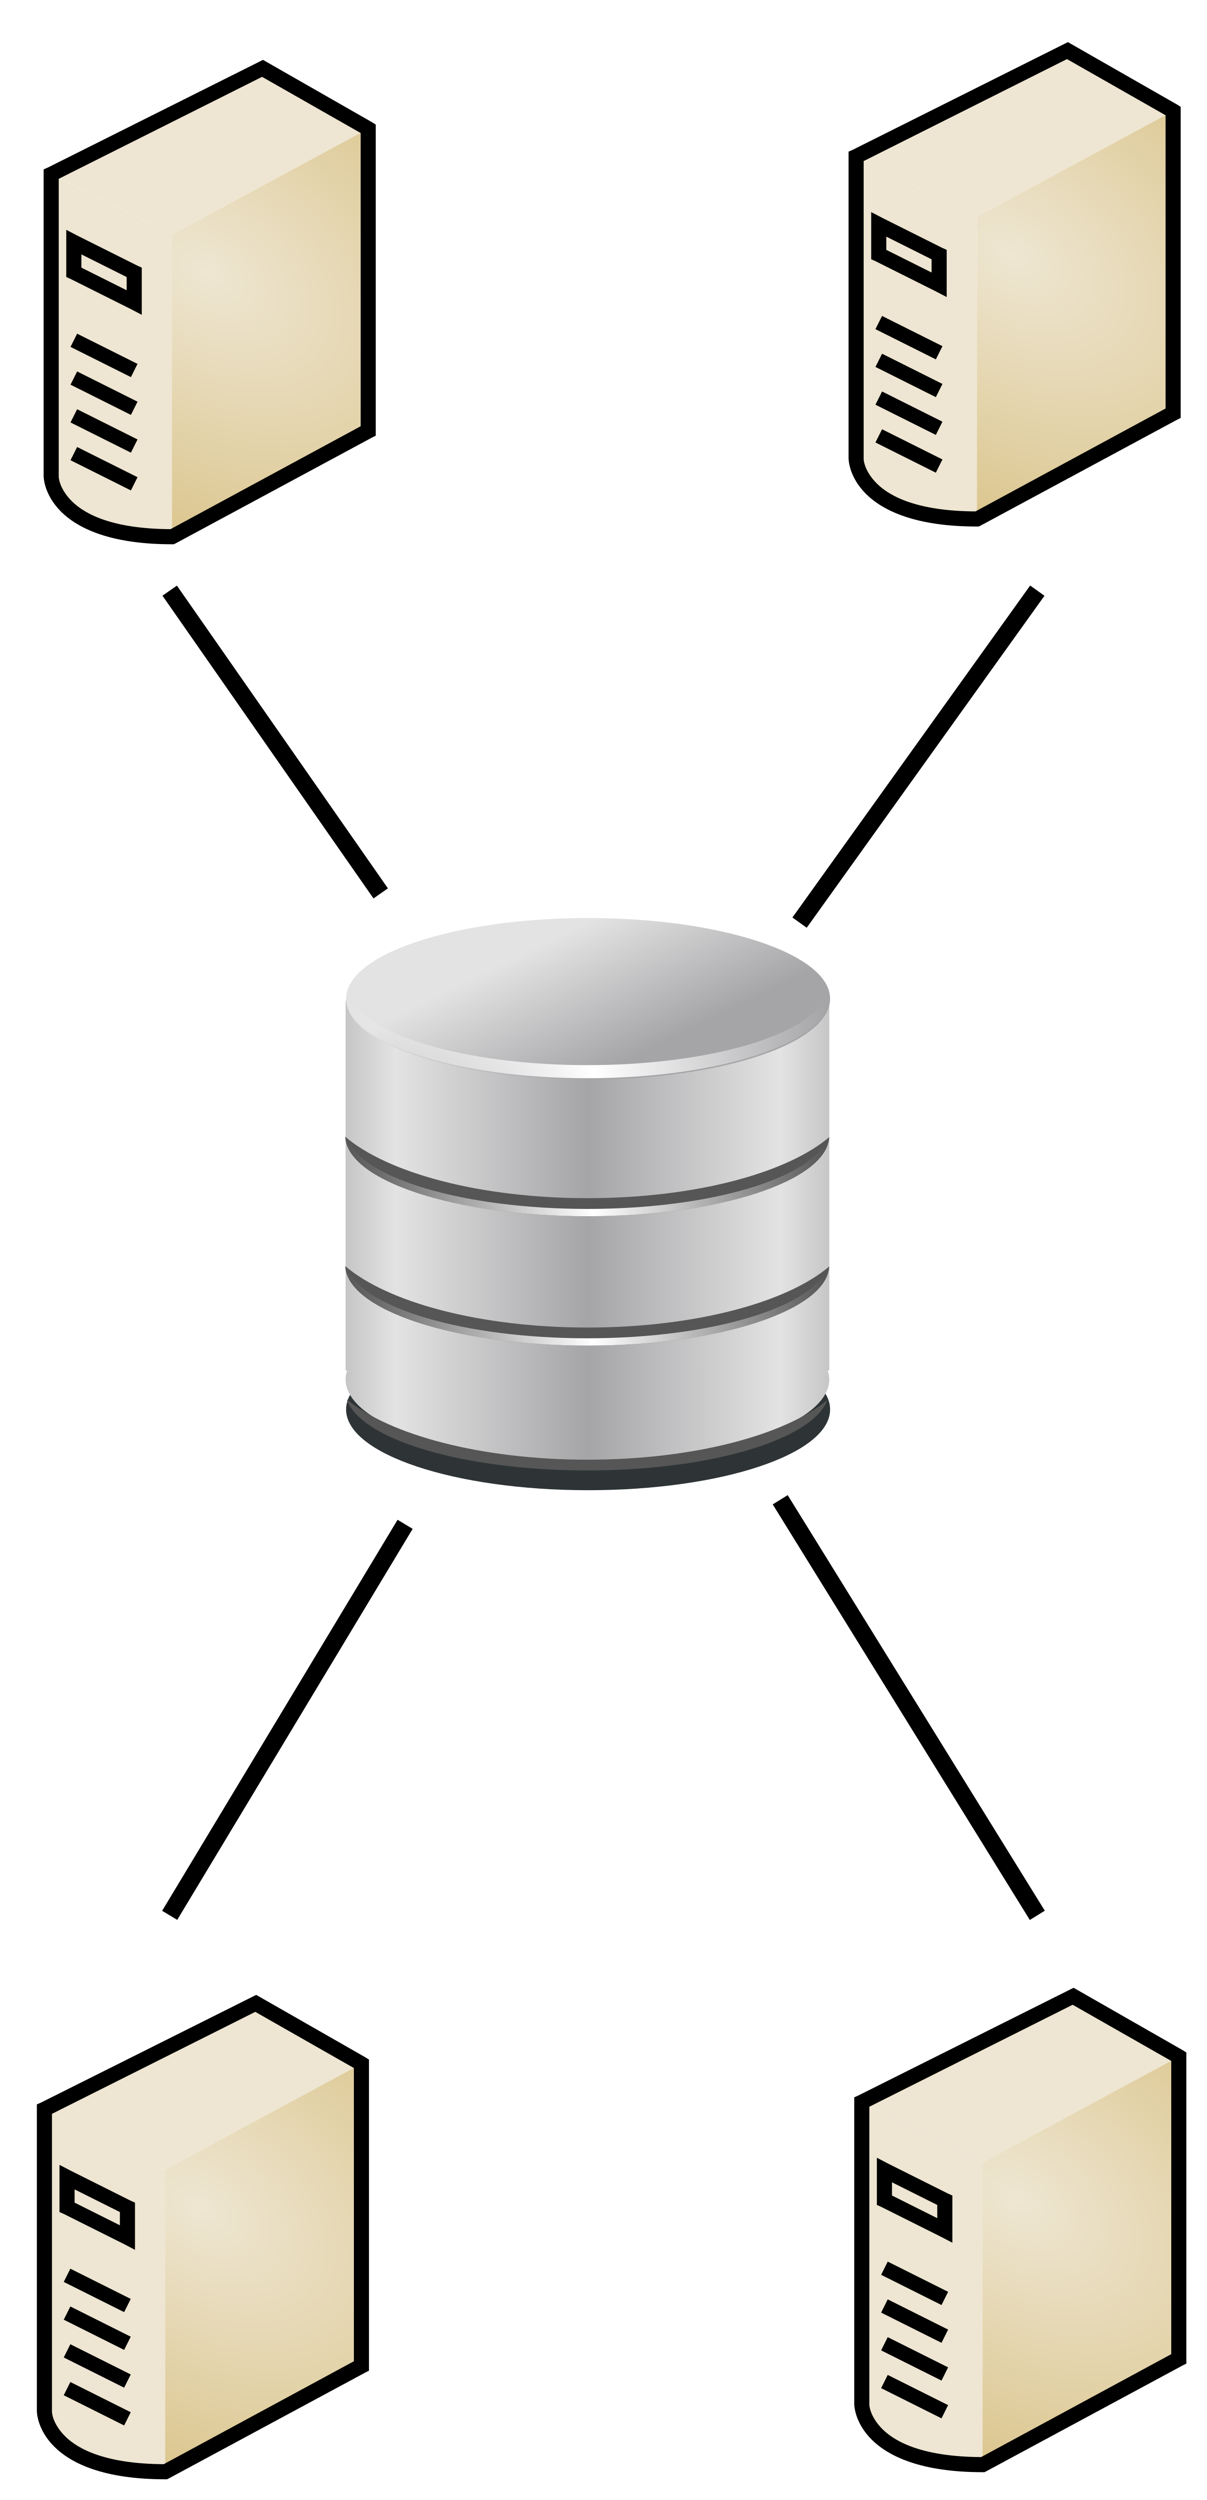 <?xml version="1.0" encoding="UTF-8" standalone="no"?>
<!-- Created with Inkscape (http://www.inkscape.org/) -->

<svg
   xmlns:dc="http://purl.org/dc/elements/1.1/"
   xmlns:cc="http://creativecommons.org/ns#"
   xmlns:rdf="http://www.w3.org/1999/02/22-rdf-syntax-ns#"
   xmlns:svg="http://www.w3.org/2000/svg"
   xmlns="http://www.w3.org/2000/svg"
   xmlns:xlink="http://www.w3.org/1999/xlink"
   xmlns:sodipodi="http://sodipodi.sourceforge.net/DTD/sodipodi-0.dtd"
   xmlns:inkscape="http://www.inkscape.org/namespaces/inkscape"
   width="486.035"
   height="1005.831"
   id="svg2"
   version="1.1"
   inkscape:version="0.48.4 r9939"
   sodipodi:docname="shared.svg">
  <defs
     id="defs4">
    <radialGradient
       r="6.5"
       fy="665.756"
       fx="255.393"
       cy="665.756"
       cx="255.393"
       gradientTransform="matrix(3.543,2.374,-1.542,2.302,134.58,-2123.846)"
       gradientUnits="userSpaceOnUse"
       id="radialGradient8734"
       xlink:href="#linearGradient5628"
       inkscape:collect="always" />
    <linearGradient
       id="linearGradient5628">
      <stop
         style="stop-color:#eee6d2;stop-opacity:1;"
         offset="0"
         id="stop5630" />
      <stop
         style="stop-color:#dac388;stop-opacity:1;"
         offset="1"
         id="stop5632" />
    </linearGradient>
    <radialGradient
       r="6.5"
       fy="665.756"
       fx="255.393"
       cy="665.756"
       cx="255.393"
       gradientTransform="matrix(3.543,2.374,-1.542,2.302,134.58,-2123.846)"
       gradientUnits="userSpaceOnUse"
       id="radialGradient8734-4"
       xlink:href="#linearGradient5628-8"
       inkscape:collect="always" />
    <linearGradient
       id="linearGradient5628-8">
      <stop
         style="stop-color:#eee6d2;stop-opacity:1;"
         offset="0"
         id="stop5630-0" />
      <stop
         style="stop-color:#dac388;stop-opacity:1;"
         offset="1"
         id="stop5632-0" />
    </linearGradient>
    <radialGradient
       r="6.5"
       fy="665.756"
       fx="255.393"
       cy="665.756"
       cx="255.393"
       gradientTransform="matrix(3.543,2.374,-1.542,2.302,134.58,-2123.846)"
       gradientUnits="userSpaceOnUse"
       id="radialGradient8734-0"
       xlink:href="#linearGradient5628-1"
       inkscape:collect="always" />
    <linearGradient
       id="linearGradient5628-1">
      <stop
         style="stop-color:#eee6d2;stop-opacity:1;"
         offset="0"
         id="stop5630-3" />
      <stop
         style="stop-color:#dac388;stop-opacity:1;"
         offset="1"
         id="stop5632-2" />
    </linearGradient>
    <radialGradient
       r="6.5"
       fy="665.756"
       fx="255.393"
       cy="665.756"
       cx="255.393"
       gradientTransform="matrix(3.543,2.374,-1.542,2.302,134.58,-2123.846)"
       gradientUnits="userSpaceOnUse"
       id="radialGradient8734-02"
       xlink:href="#linearGradient5628-6"
       inkscape:collect="always" />
    <linearGradient
       id="linearGradient5628-6">
      <stop
         style="stop-color:#eee6d2;stop-opacity:1;"
         offset="0"
         id="stop5630-2" />
      <stop
         style="stop-color:#dac388;stop-opacity:1;"
         offset="1"
         id="stop5632-22" />
    </linearGradient>
    <linearGradient
       y2="520.328"
       x2="327.781"
       y1="522.612"
       x1="308.5"
       spreadMethod="reflect"
       gradientTransform="translate(0,22)"
       gradientUnits="userSpaceOnUse"
       id="linearGradient6118"
       xlink:href="#linearGradient6035"
       inkscape:collect="always" />
    <linearGradient
       y2="520.328"
       x2="327.781"
       y1="522.612"
       x1="308.5"
       spreadMethod="reflect"
       gradientTransform="translate(0,12)"
       gradientUnits="userSpaceOnUse"
       id="linearGradient6116"
       xlink:href="#linearGradient6035"
       inkscape:collect="always" />
    <linearGradient
       y2="520.328"
       x2="327.781"
       y1="522.612"
       x1="308.5"
       spreadMethod="reflect"
       gradientTransform="translate(0,0.25)"
       gradientUnits="userSpaceOnUse"
       id="linearGradient6114"
       xlink:href="#linearGradient6035"
       inkscape:collect="always" />
    <linearGradient
       y2="527.335"
       x2="286.631"
       y1="518.557"
       x1="282.357"
       gradientUnits="userSpaceOnUse"
       id="linearGradient6112"
       xlink:href="#linearGradient5466"
       inkscape:collect="always" />
    <linearGradient
       y2="511.966"
       x2="286.628"
       y1="511.966"
       x1="269.97"
       spreadMethod="reflect"
       gradientTransform="matrix(1.182,0,0,1.182,-30.649,-69.394)"
       gradientUnits="userSpaceOnUse"
       id="linearGradient6110"
       xlink:href="#linearGradient5495"
       inkscape:collect="always" />
    <filter
       color-interpolation-filters="sRGB"
       height="1.386"
       y="-0.193"
       width="1.129"
       x="-0.064"
       id="filter6093"
       inkscape:collect="always">
      <feGaussianBlur
         id="feGaussianBlur6095"
         stdDeviation="0.893"
         inkscape:collect="always" />
    </filter>
    <linearGradient
       id="linearGradient5466"
       inkscape:collect="always">
      <stop
         id="stop5468"
         offset="0"
         style="stop-color:#e3e3e3;stop-opacity:1" />
      <stop
         id="stop5470"
         offset="1"
         style="stop-color:#a5a5a8;stop-opacity:1" />
    </linearGradient>
    <linearGradient
       inkscape:collect="always"
       id="linearGradient5495">
      <stop
         style="stop-color:#c6c6c6;stop-opacity:1"
         offset="0"
         id="stop5497" />
      <stop
         id="stop5501"
         offset="0.205"
         style="stop-color:#e3e3e3;stop-opacity:1" />
      <stop
         style="stop-color:#a5a5a8;stop-opacity:1"
         offset="1"
         id="stop5499" />
    </linearGradient>
    <linearGradient
       id="linearGradient6035">
      <stop
         id="stop6037"
         offset="0"
         style="stop-color:#ffffff;stop-opacity:1;" />
      <stop
         id="stop6039"
         offset="1"
         style="stop-color:#ffffff;stop-opacity:0;" />
    </linearGradient>
  </defs>
  <sodipodi:namedview
     id="base"
     pagecolor="#ffffff"
     bordercolor="#666666"
     borderopacity="1.0"
     inkscape:pageopacity="0.0"
     inkscape:pageshadow="2"
     inkscape:zoom="0.35"
     inkscape:cx="-254.97034"
     inkscape:cy="503.65029"
     inkscape:document-units="px"
     inkscape:current-layer="layer1"
     showgrid="false"
     fit-margin-top="0"
     fit-margin-left="0"
     fit-margin-right="0"
     fit-margin-bottom="0"
     inkscape:window-width="1400"
     inkscape:window-height="991"
     inkscape:window-x="0"
     inkscape:window-y="27"
     inkscape:window-maximized="1" />
  <g
     inkscape:label="Layer 1"
     inkscape:groupmode="layer"
     id="layer1"
     transform="translate(-134.256,-30.182)">
    <path
       id="path10910"
       style="fill:#ffffff;fill-opacity:1;fill-rule:nonzero;stroke:none"
       d="m 244.897,612.371 221.011,0 0,-195.009 -221.011,0 0,195.009 z"
       inkscape:connector-curvature="0" />
    <path
       id="path10914"
       style="fill:#ffffff;fill-opacity:1;fill-rule:nonzero;stroke:none"
       d="m 465.907,417.361 c 0,17.95 -49.475,32.502 -110.505,32.502 -61.03,0 -110.506,-14.553 -110.506,-32.502 0,-17.95 49.475,-32.5 110.506,-32.5 61.03,0 110.505,14.55 110.505,32.5"
       inkscape:connector-curvature="0" />
    <path
       id="path11088"
       style="fill:none;stroke:#000000;stroke-width:7.087;stroke-linecap:butt;stroke-linejoin:miter;stroke-miterlimit:10;stroke-opacity:1;stroke-dasharray:none"
       d="m 448.432,633.626 103.53,167.213"
       inkscape:connector-curvature="0" />
    <path
       id="path11090"
       style="fill:none;stroke:#000000;stroke-width:7.087;stroke-linecap:butt;stroke-linejoin:miter;stroke-miterlimit:10;stroke-opacity:1;stroke-dasharray:none"
       d="M 287.556,389.648 202.585,267.836"
       inkscape:connector-curvature="0" />
    <path
       id="path11092"
       style="fill:none;stroke:#000000;stroke-width:7.087;stroke-linecap:butt;stroke-linejoin:miter;stroke-miterlimit:10;stroke-opacity:1;stroke-dasharray:none"
       d="m 456.225,401.408 95.737,-133.572"
       inkscape:connector-curvature="0" />
    <path
       id="path11094"
       style="fill:none;stroke:#000000;stroke-width:7.087;stroke-linecap:butt;stroke-linejoin:miter;stroke-miterlimit:10;stroke-opacity:1;stroke-dasharray:none"
       d="M 297.39,643.506 202.585,800.838"
       inkscape:connector-curvature="0" />
    <g
       id="layer1-0"
       inkscape:label="Calque 1"
       transform="matrix(6.079,0,0,6.079,139.669,48.567)">
      <path
         id="path8460"
         d=""
         style="fill:#888888;fill-opacity:1;stroke:none"
         inkscape:connector-curvature="0" />
      <path
         id="path8462"
         d=""
         style="fill:#888888;fill-opacity:1;stroke:none"
         inkscape:connector-curvature="0" />
      <path
         id="path8464"
         d=""
         style="fill:#888888;fill-opacity:1;stroke:none"
         inkscape:connector-curvature="0" />
      <g
         id="g8762">
        <path
           style="fill:#eee6d2;fill-opacity:1;fill-rule:evenodd;stroke:none"
           d="m 2.5,8.5 14,-7 7,4 -13,7 -8,-4 z"
           id="path13180"
           sodipodi:nodetypes="ccccc"
           inkscape:connector-curvature="0" />
        <path
           style="fill:#eee6d2;fill-opacity:1;fill-rule:evenodd;stroke:none"
           d="m 2.5,8.5 0,20 c 0,0 0.052,4 8,4 l 0,-20 -8,-4 z"
           id="path13182"
           sodipodi:nodetypes="ccccc"
           inkscape:connector-curvature="0" />
        <path
           style="fill:url(#radialGradient8734);fill-opacity:1;fill-rule:evenodd;stroke:none"
           d="m 23.5,5.5 0,20 -13,7 0,-20 13,-7 z"
           id="path13184"
           sodipodi:nodetypes="ccccc"
           inkscape:connector-curvature="0" />
        <path
           style="fill:#000000;fill-opacity:1;fill-rule:evenodd;stroke:none"
           d="m 16.531,0.938 -0.25,0.125 -14,7 L 2,8.188 2,8.5 l 0,20 c 0,0 0.006,0.344 0.156,0.781 0.15,0.437 0.438,1.005 1,1.562 C 4.279,31.96 6.442,33 10.5,33 l 0.125,0 0.125,-0.062 13,-7 0.25,-0.125 0,-0.312 0,-20 0,-0.281 -0.25,-0.156 -7,-4 -0.219,-0.125 z M 16.469,2.062 23,5.781 23,25.188 10.406,32 C 6.598,31.98 4.756,31.031 3.875,30.156 3.43,29.714 3.201,29.282 3.094,28.969 2.986,28.656 3,28.5 3,28.5 L 3,8.812 16.469,2.062 z"
           id="path13186"
           inkscape:connector-curvature="0" />
        <path
           style="fill:#000000;fill-opacity:1;fill-rule:evenodd;stroke:none"
           d="m 3.5,12.188 0,0.812 0,2 0,0.312 0.281,0.125 4,2 L 8.5,17.812 8.5,17 l 0,-2 0,-0.312 -0.281,-0.125 -4,-2 L 3.5,12.188 z m 1,1.625 3,1.5 0,0.875 -3,-1.5 0,-0.875 z"
           id="path13188"
           inkscape:connector-curvature="0" />
        <path
           style="fill:#000000;fill-opacity:1;fill-rule:evenodd;stroke:none"
           d="m 4.219,19.062 -0.438,0.875 4,2 0.438,-0.875 -4,-2 z"
           id="path13190"
           inkscape:connector-curvature="0" />
        <path
           style="fill:#000000;fill-opacity:1;fill-rule:evenodd;stroke:none"
           d="m 4.219,21.562 -0.438,0.875 4,2 0.438,-0.875 -4,-2 z"
           id="path13192"
           inkscape:connector-curvature="0" />
        <path
           style="fill:#000000;fill-opacity:1;fill-rule:evenodd;stroke:none"
           d="m 4.219,24.062 -0.438,0.875 4,2 0.438,-0.875 -4,-2 z"
           id="path13194"
           inkscape:connector-curvature="0" />
        <path
           style="fill:#000000;fill-opacity:1;fill-rule:evenodd;stroke:none"
           d="m 4.219,26.562 -0.438,0.875 4,2 0.438,-0.875 -4,-2 z"
           id="path13196"
           inkscape:connector-curvature="0" />
      </g>
    </g>
    <g
       id="layer1-0-3"
       inkscape:label="Calque 1"
       transform="matrix(6.079,0,0,6.079,463.796,41.425)">
      <path
         id="path8460-2"
         d=""
         style="fill:#888888;fill-opacity:1;stroke:none"
         inkscape:connector-curvature="0" />
      <path
         id="path8462-1"
         d=""
         style="fill:#888888;fill-opacity:1;stroke:none"
         inkscape:connector-curvature="0" />
      <path
         id="path8464-4"
         d=""
         style="fill:#888888;fill-opacity:1;stroke:none"
         inkscape:connector-curvature="0" />
      <g
         id="g8762-0">
        <path
           style="fill:#eee6d2;fill-opacity:1;fill-rule:evenodd;stroke:none"
           d="m 2.5,8.5 14,-7 7,4 -13,7 -8,-4 z"
           id="path13180-8"
           sodipodi:nodetypes="ccccc"
           inkscape:connector-curvature="0" />
        <path
           style="fill:#eee6d2;fill-opacity:1;fill-rule:evenodd;stroke:none"
           d="m 2.5,8.5 0,20 c 0,0 0.052,4 8,4 l 0,-20 -8,-4 z"
           id="path13182-6"
           sodipodi:nodetypes="ccccc"
           inkscape:connector-curvature="0" />
        <path
           style="fill:url(#radialGradient8734-4);fill-opacity:1;fill-rule:evenodd;stroke:none"
           d="m 23.5,5.5 0,20 -13,7 0,-20 13,-7 z"
           id="path13184-6"
           sodipodi:nodetypes="ccccc"
           inkscape:connector-curvature="0" />
        <path
           style="fill:#000000;fill-opacity:1;fill-rule:evenodd;stroke:none"
           d="m 16.531,0.938 -0.25,0.125 -14,7 L 2,8.188 2,8.5 l 0,20 c 0,0 0.006,0.344 0.156,0.781 0.15,0.437 0.438,1.005 1,1.562 C 4.279,31.96 6.442,33 10.5,33 l 0.125,0 0.125,-0.062 13,-7 0.25,-0.125 0,-0.312 0,-20 0,-0.281 -0.25,-0.156 -7,-4 -0.219,-0.125 z M 16.469,2.062 23,5.781 23,25.188 10.406,32 C 6.598,31.98 4.756,31.031 3.875,30.156 3.43,29.714 3.201,29.282 3.094,28.969 2.986,28.656 3,28.5 3,28.5 L 3,8.812 16.469,2.062 z"
           id="path13186-3"
           inkscape:connector-curvature="0" />
        <path
           style="fill:#000000;fill-opacity:1;fill-rule:evenodd;stroke:none"
           d="m 3.5,12.188 0,0.812 0,2 0,0.312 0.281,0.125 4,2 L 8.5,17.812 8.5,17 l 0,-2 0,-0.312 -0.281,-0.125 -4,-2 L 3.5,12.188 z m 1,1.625 3,1.5 0,0.875 -3,-1.5 0,-0.875 z"
           id="path13188-9"
           inkscape:connector-curvature="0" />
        <path
           style="fill:#000000;fill-opacity:1;fill-rule:evenodd;stroke:none"
           d="m 4.219,19.062 -0.438,0.875 4,2 0.438,-0.875 -4,-2 z"
           id="path13190-9"
           inkscape:connector-curvature="0" />
        <path
           style="fill:#000000;fill-opacity:1;fill-rule:evenodd;stroke:none"
           d="m 4.219,21.562 -0.438,0.875 4,2 0.438,-0.875 -4,-2 z"
           id="path13192-2"
           inkscape:connector-curvature="0" />
        <path
           style="fill:#000000;fill-opacity:1;fill-rule:evenodd;stroke:none"
           d="m 4.219,24.062 -0.438,0.875 4,2 0.438,-0.875 -4,-2 z"
           id="path13194-7"
           inkscape:connector-curvature="0" />
        <path
           style="fill:#000000;fill-opacity:1;fill-rule:evenodd;stroke:none"
           d="m 4.219,26.562 -0.438,0.875 4,2 0.438,-0.875 -4,-2 z"
           id="path13196-0"
           inkscape:connector-curvature="0" />
      </g>
    </g>
    <g
       id="layer1-0-9"
       inkscape:label="Calque 1"
       transform="matrix(6.079,0,0,6.079,136.939,827.139)">
      <path
         id="path8460-3"
         d=""
         style="fill:#888888;fill-opacity:1;stroke:none"
         inkscape:connector-curvature="0" />
      <path
         id="path8462-4"
         d=""
         style="fill:#888888;fill-opacity:1;stroke:none"
         inkscape:connector-curvature="0" />
      <path
         id="path8464-9"
         d=""
         style="fill:#888888;fill-opacity:1;stroke:none"
         inkscape:connector-curvature="0" />
      <g
         id="g8762-6">
        <path
           style="fill:#eee6d2;fill-opacity:1;fill-rule:evenodd;stroke:none"
           d="m 2.5,8.5 14,-7 7,4 -13,7 -8,-4 z"
           id="path13180-4"
           sodipodi:nodetypes="ccccc"
           inkscape:connector-curvature="0" />
        <path
           style="fill:#eee6d2;fill-opacity:1;fill-rule:evenodd;stroke:none"
           d="m 2.5,8.5 0,20 c 0,0 0.052,4 8,4 l 0,-20 -8,-4 z"
           id="path13182-3"
           sodipodi:nodetypes="ccccc"
           inkscape:connector-curvature="0" />
        <path
           style="fill:url(#radialGradient8734-0);fill-opacity:1;fill-rule:evenodd;stroke:none"
           d="m 23.5,5.5 0,20 -13,7 0,-20 13,-7 z"
           id="path13184-8"
           sodipodi:nodetypes="ccccc"
           inkscape:connector-curvature="0" />
        <path
           style="fill:#000000;fill-opacity:1;fill-rule:evenodd;stroke:none"
           d="m 16.531,0.938 -0.25,0.125 -14,7 L 2,8.188 2,8.5 l 0,20 c 0,0 0.006,0.344 0.156,0.781 0.15,0.437 0.438,1.005 1,1.562 C 4.279,31.96 6.442,33 10.5,33 l 0.125,0 0.125,-0.062 13,-7 0.25,-0.125 0,-0.312 0,-20 0,-0.281 -0.25,-0.156 -7,-4 -0.219,-0.125 z M 16.469,2.062 23,5.781 23,25.188 10.406,32 C 6.598,31.98 4.756,31.031 3.875,30.156 3.43,29.714 3.201,29.282 3.094,28.969 2.986,28.656 3,28.5 3,28.5 L 3,8.812 16.469,2.062 z"
           id="path13186-6"
           inkscape:connector-curvature="0" />
        <path
           style="fill:#000000;fill-opacity:1;fill-rule:evenodd;stroke:none"
           d="m 3.5,12.188 0,0.812 0,2 0,0.312 0.281,0.125 4,2 L 8.5,17.812 8.5,17 l 0,-2 0,-0.312 -0.281,-0.125 -4,-2 L 3.5,12.188 z m 1,1.625 3,1.5 0,0.875 -3,-1.5 0,-0.875 z"
           id="path13188-8"
           inkscape:connector-curvature="0" />
        <path
           style="fill:#000000;fill-opacity:1;fill-rule:evenodd;stroke:none"
           d="m 4.219,19.062 -0.438,0.875 4,2 0.438,-0.875 -4,-2 z"
           id="path13190-6"
           inkscape:connector-curvature="0" />
        <path
           style="fill:#000000;fill-opacity:1;fill-rule:evenodd;stroke:none"
           d="m 4.219,21.562 -0.438,0.875 4,2 0.438,-0.875 -4,-2 z"
           id="path13192-6"
           inkscape:connector-curvature="0" />
        <path
           style="fill:#000000;fill-opacity:1;fill-rule:evenodd;stroke:none"
           d="m 4.219,24.062 -0.438,0.875 4,2 0.438,-0.875 -4,-2 z"
           id="path13194-0"
           inkscape:connector-curvature="0" />
        <path
           style="fill:#000000;fill-opacity:1;fill-rule:evenodd;stroke:none"
           d="m 4.219,26.562 -0.438,0.875 4,2 0.438,-0.875 -4,-2 z"
           id="path13196-1"
           inkscape:connector-curvature="0" />
      </g>
    </g>
    <g
       id="layer1-0-8"
       inkscape:label="Calque 1"
       transform="matrix(6.079,0,0,6.079,466.081,824.282)"
       inkscape:transform-center-x="40">
      <path
         id="path8460-8"
         d=""
         style="fill:#888888;fill-opacity:1;stroke:none"
         inkscape:connector-curvature="0" />
      <path
         id="path8462-49"
         d=""
         style="fill:#888888;fill-opacity:1;stroke:none"
         inkscape:connector-curvature="0" />
      <path
         id="path8464-0"
         d=""
         style="fill:#888888;fill-opacity:1;stroke:none"
         inkscape:connector-curvature="0" />
      <g
         id="g8762-3">
        <path
           style="fill:#eee6d2;fill-opacity:1;fill-rule:evenodd;stroke:none"
           d="m 2.5,8.5 14,-7 7,4 -13,7 -8,-4 z"
           id="path13180-9"
           sodipodi:nodetypes="ccccc"
           inkscape:connector-curvature="0" />
        <path
           style="fill:#eee6d2;fill-opacity:1;fill-rule:evenodd;stroke:none"
           d="m 2.5,8.5 0,20 c 0,0 0.052,4 8,4 l 0,-20 -8,-4 z"
           id="path13182-1"
           sodipodi:nodetypes="ccccc"
           inkscape:connector-curvature="0" />
        <path
           style="fill:url(#radialGradient8734-02);fill-opacity:1;fill-rule:evenodd;stroke:none"
           d="m 23.5,5.5 0,20 -13,7 0,-20 13,-7 z"
           id="path13184-4"
           sodipodi:nodetypes="ccccc"
           inkscape:connector-curvature="0" />
        <path
           style="fill:#000000;fill-opacity:1;fill-rule:evenodd;stroke:none"
           d="m 16.531,0.938 -0.25,0.125 -14,7 L 2,8.188 2,8.5 l 0,20 c 0,0 0.006,0.344 0.156,0.781 0.15,0.437 0.438,1.005 1,1.562 C 4.279,31.96 6.442,33 10.5,33 l 0.125,0 0.125,-0.062 13,-7 0.25,-0.125 0,-0.312 0,-20 0,-0.281 -0.25,-0.156 -7,-4 -0.219,-0.125 z M 16.469,2.062 23,5.781 23,25.188 10.406,32 C 6.598,31.98 4.756,31.031 3.875,30.156 3.43,29.714 3.201,29.282 3.094,28.969 2.986,28.656 3,28.5 3,28.5 L 3,8.812 16.469,2.062 z"
           id="path13186-5"
           inkscape:connector-curvature="0" />
        <path
           style="fill:#000000;fill-opacity:1;fill-rule:evenodd;stroke:none"
           d="m 3.5,12.188 0,0.812 0,2 0,0.312 0.281,0.125 4,2 L 8.5,17.812 8.5,17 l 0,-2 0,-0.312 -0.281,-0.125 -4,-2 L 3.5,12.188 z m 1,1.625 3,1.5 0,0.875 -3,-1.5 0,-0.875 z"
           id="path13188-5"
           inkscape:connector-curvature="0" />
        <path
           style="fill:#000000;fill-opacity:1;fill-rule:evenodd;stroke:none"
           d="m 4.219,19.062 -0.438,0.875 4,2 0.438,-0.875 -4,-2 z"
           id="path13190-5"
           inkscape:connector-curvature="0" />
        <path
           style="fill:#000000;fill-opacity:1;fill-rule:evenodd;stroke:none"
           d="m 4.219,21.562 -0.438,0.875 4,2 0.438,-0.875 -4,-2 z"
           id="path13192-8"
           inkscape:connector-curvature="0" />
        <path
           style="fill:#000000;fill-opacity:1;fill-rule:evenodd;stroke:none"
           d="m 4.219,24.062 -0.438,0.875 4,2 0.438,-0.875 -4,-2 z"
           id="path13194-1"
           inkscape:connector-curvature="0" />
        <path
           style="fill:#000000;fill-opacity:1;fill-rule:evenodd;stroke:none"
           d="m 4.219,26.562 -0.438,0.875 4,2 0.438,-0.875 -4,-2 z"
           id="path13196-6"
           inkscape:connector-curvature="0" />
      </g>
    </g>
    <g
       transform="matrix(1.178,0,0,1.178,-75.811,-202.361)"
       id="layer1-5"
       inkscape:label="Layer 1">
      <g
         transform="matrix(4.199,0,0,4.199,-914.556,-1633.811)"
         id="g6097">
        <path
           transform="matrix(1.182,0,0,1.182,-30.649,-65.984)"
           d="m 303.298,521.78 c 0,3.068 -7.462,5.556 -16.668,5.556 -9.205,0 -16.668,-2.487 -16.668,-5.556 0,-3.068 7.462,-5.556 16.668,-5.556 9.205,0 16.668,2.487 16.668,5.556 z"
           sodipodi:ry="5.5558391"
           sodipodi:rx="16.667517"
           sodipodi:cy="521.77954"
           sodipodi:cx="286.6308"
           id="path6079"
           style="fill:#2e3436;fill-opacity:1;stroke:none;filter:url(#filter6093)"
           sodipodi:type="arc" />
        <path
           style="fill:url(#linearGradient6110);fill-opacity:1;stroke:none"
           d="m 288.406,517.5 0,30.092 0.125,0 c -0.081,0.241 -0.125,0.47 -0.125,0.719 0,3.626 8.809,6.562 19.688,6.562 10.879,0 19.688,-2.936 19.688,-6.562 0,-0.249 -0.044,-0.477 -0.125,-0.719 l 0.125,0 0,-30.092 -39.375,0 z"
           id="path5488"
           sodipodi:nodetypes="cccssscccc"
           inkscape:connector-curvature="0" />
        <path
           sodipodi:type="arc"
           style="fill:url(#linearGradient6112);fill-opacity:1;stroke:none"
           id="path5460"
           sodipodi:cx="286.6308"
           sodipodi:cy="521.77954"
           sodipodi:rx="16.667517"
           sodipodi:ry="5.5558391"
           d="m 303.298,521.78 c 0,3.068 -7.462,5.556 -16.668,5.556 -9.205,0 -16.668,-2.487 -16.668,-5.556 0,-3.068 7.462,-5.556 16.668,-5.556 9.205,0 16.668,2.487 16.668,5.556 z"
           transform="matrix(1.182,0,0,1.182,-30.649,-99.394)" />
        <path
           style="fill:#565656;fill-opacity:1;stroke:none"
           d="m 288.375,539.094 c 0.147,3.584 8.932,6.469 19.719,6.469 10.756,0 19.492,-2.868 19.688,-6.438 -3.452,2.936 -10.959,4.969 -19.688,4.969 -8.746,0 -16.277,-2.054 -19.719,-5 z"
           id="path6026"
           inkscape:connector-curvature="0" />
        <path
           style="fill:url(#linearGradient6114);fill-opacity:1;stroke:none"
           d="m 288.375,517.344 c 0.147,3.584 8.932,6.469 19.719,6.469 10.756,0 19.492,-2.868 19.688,-6.438 -0.216,0.183 -0.441,0.355 -0.688,0.531 -0.009,0.012 -0.022,0.02 -0.031,0.031 -2.292,2.777 -9.903,4.812 -18.969,4.812 -9.122,0 -16.786,-2.071 -19.031,-4.875 -0.025,-0.018 -0.038,-0.045 -0.062,-0.062 -0.219,-0.16 -0.432,-0.303 -0.625,-0.469 z"
           id="path6030"
           inkscape:connector-curvature="0" />
        <g
           id="g6071">
          <g
             id="g6067"
             transform="translate(0,-0.523)">
            <path
               id="path6022"
               d="m 288.375,529.094 c 0.147,3.584 8.932,6.469 19.719,6.469 10.756,0 19.492,-2.868 19.688,-6.438 -3.452,2.936 -10.959,4.969 -19.688,4.969 -8.746,0 -16.277,-2.054 -19.719,-5 z"
               style="fill:#565656;fill-opacity:1;stroke:none"
               inkscape:connector-curvature="0" />
            <path
               style="fill:url(#linearGradient6116);fill-opacity:1;stroke:none"
               d="m 288.375,529.094 c 0.147,3.584 8.932,6.469 19.719,6.469 10.756,0 19.492,-2.868 19.688,-6.438 -0.05,0.042 -0.105,0.084 -0.156,0.125 -1.242,3.227 -9.511,5.719 -19.531,5.719 -10.113,0 -18.468,-2.511 -19.594,-5.781 -0.04,-0.032 -0.086,-0.061 -0.125,-0.094 z"
               id="path6043"
               inkscape:connector-curvature="0" />
          </g>
          <path
             style="fill:url(#linearGradient6118);fill-opacity:1;stroke:none"
             d="m 288.375,539.094 c 0.147,3.584 8.932,6.469 19.719,6.469 10.756,0 19.492,-2.868 19.688,-6.438 -0.05,0.042 -0.105,0.084 -0.156,0.125 -1.242,3.227 -9.511,5.719 -19.531,5.719 -10.113,0 -18.468,-2.511 -19.594,-5.781 -0.04,-0.032 -0.086,-0.061 -0.125,-0.094 z"
             id="path6054"
             inkscape:connector-curvature="0" />
        </g>
        <path
           style="fill:#565656;fill-opacity:1;stroke:none"
           d="m 288.5,549.938 c 1.126,3.27 9.481,5.781 19.594,5.781 10.021,0 18.289,-2.492 19.531,-5.719 -3.516,2.868 -10.929,4.844 -19.531,4.844 -8.648,0 -16.1,-2.014 -19.594,-4.906 z"
           id="path6060"
           inkscape:connector-curvature="0" />
      </g>
    </g>
  </g>
</svg>
